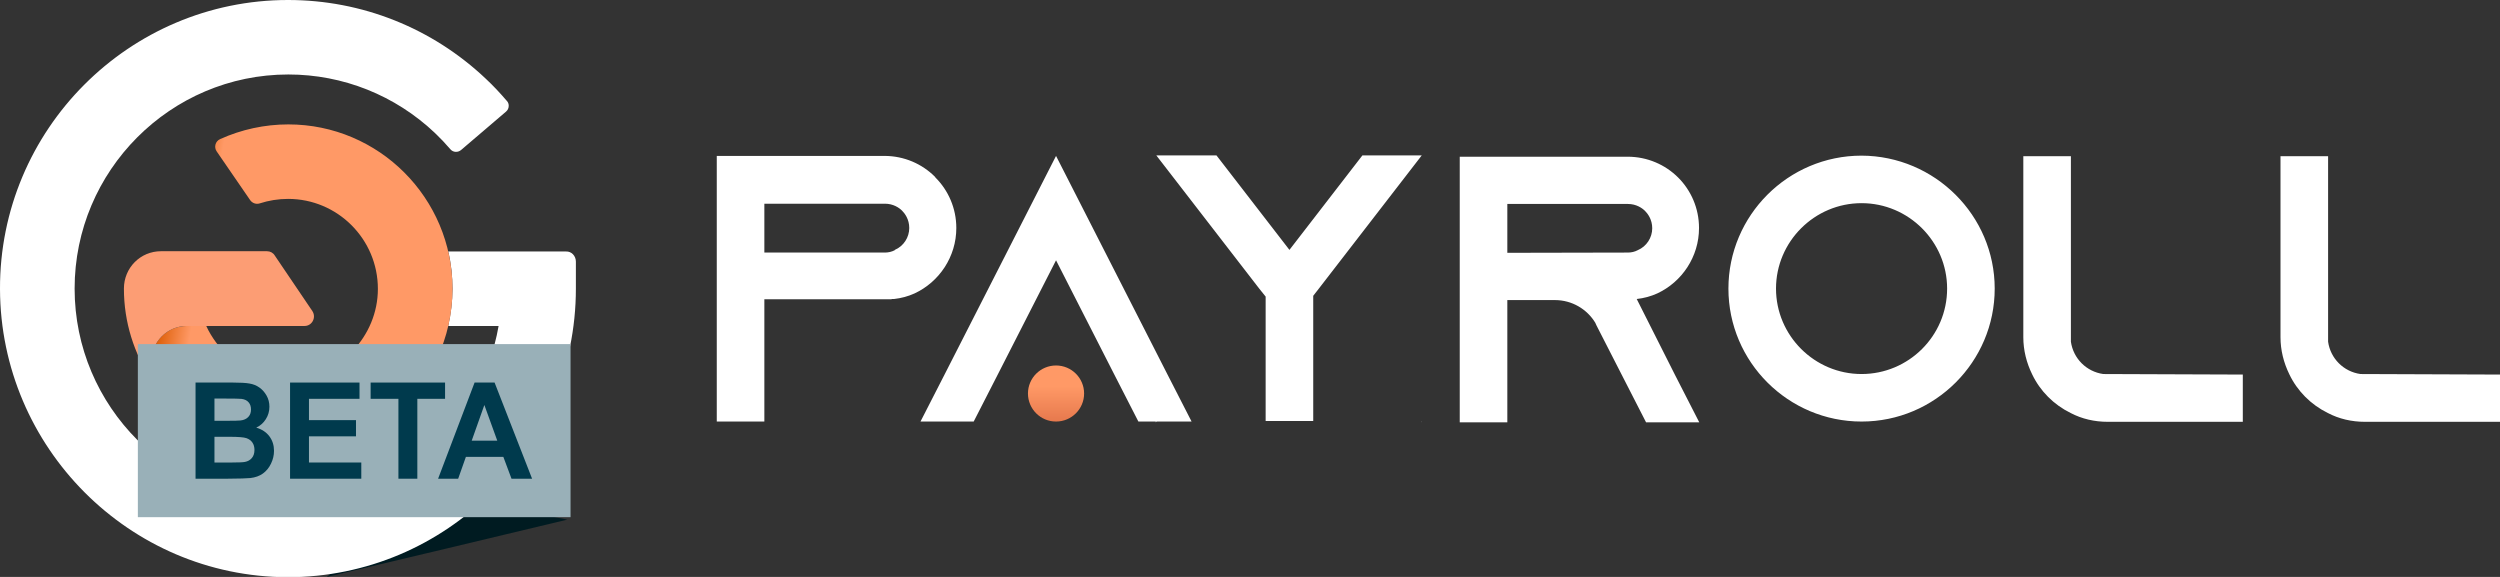 <svg width="260" height="60" viewBox="0 0 260 60" fill="none" xmlns="http://www.w3.org/2000/svg">
<rect x="0" y="0" width="260" height="60" fill="#333333" stroke="none"/>
<g clip-path="url(#clip0_55555_66228)">
<path d="M109.828 43.841C111.44 43.841 112.747 42.535 112.747 40.925C112.747 39.315 111.44 38.01 109.828 38.01C108.215 38.01 106.908 39.315 106.908 40.925C106.908 42.535 108.215 43.841 109.828 43.841Z" fill="url(#paint0_linear_55555_66228)"/>
<path d="M97.288 18.464C98.623 19.796 99.457 21.657 99.457 23.711C99.457 26.71 97.677 29.32 95.119 30.514C94.452 30.819 93.729 31.013 92.978 31.097C92.895 31.097 92.811 31.097 92.728 31.097V31.125H79.493V43.841H74.544V16.215H91.977C94.035 16.215 95.898 17.048 97.232 18.38L97.288 18.464ZM93.062 25.988C93.979 25.599 94.563 24.683 94.563 23.711C94.563 22.795 94.091 22.184 93.812 21.907C93.507 21.601 92.895 21.185 92.033 21.185H79.493V26.266H92.033C92.394 26.266 92.756 26.182 93.062 26.016V25.988ZM123.925 43.841H118.392L115.861 38.899L109.828 27.071L103.794 38.899L101.264 43.841H95.731L98.261 38.899L109.828 16.215L121.394 38.899L123.925 43.841ZM120.199 43.841H120.282L120.199 43.924V43.841ZM147.864 16.159L137.16 30.014L136.576 30.764V43.785H131.627V30.847L130.959 30.014L120.255 16.159H126.511L134.101 25.988L141.692 16.159H147.864ZM147.837 43.841H147.864V43.924L147.837 43.841ZM174.195 38.982L176.725 43.924H171.192L168.662 38.982L166.021 33.818L165.91 33.568C165.048 32.152 163.491 31.208 161.711 31.208H156.762V43.924H151.813V16.298H169.274C171.331 16.298 173.194 17.131 174.529 18.464C175.864 19.796 176.698 21.657 176.698 23.711C176.698 26.71 174.918 29.32 172.36 30.514C171.693 30.819 170.97 31.013 170.219 31.097L174.195 38.982ZM169.302 26.266C169.663 26.266 170.025 26.182 170.33 26.016C171.248 25.627 171.832 24.711 171.832 23.739C171.832 22.823 171.359 22.212 171.081 21.934C170.775 21.629 170.164 21.212 169.302 21.212H156.762V26.293L169.302 26.266ZM207.449 30.014C207.449 37.621 201.249 43.841 193.603 43.841C185.984 43.841 179.756 37.649 179.756 30.014C179.756 22.406 185.957 16.187 193.603 16.187C201.221 16.215 207.449 22.406 207.449 30.014ZM202.5 30.014C202.5 25.127 198.496 21.129 193.603 21.129C188.709 21.129 184.705 25.127 184.705 30.014C184.705 34.901 188.709 38.899 193.603 38.899C198.496 38.899 202.5 34.928 202.5 30.014ZM233.252 38.954V43.869H219.211C217.821 43.869 216.514 43.563 215.346 42.952C213.594 42.092 212.176 40.676 211.342 38.926C210.758 37.733 210.425 36.428 210.425 35.067V16.242H215.374V35.539C215.624 37.288 216.986 38.649 218.738 38.899L233.252 38.954ZM260 38.954V43.869H245.959C244.568 43.869 243.262 43.563 242.094 42.952C240.342 42.092 238.924 40.676 238.09 38.926C237.506 37.733 237.172 36.428 237.172 35.067V16.242H242.122V35.539C242.372 37.288 243.734 38.649 245.486 38.899L260 38.954Z" fill="white"/>
<path d="M59 54.041C50.6 56.057 42.4 58.014 34 60C35 59.097 35.8 58.345 36.65 57.592C38.15 56.238 39.6 54.884 41.1 53.559C41.3 53.379 41.8 53.198 42.2 53.168C44.9 53.108 47.6 53.138 50.3 53.018C53.25 52.897 56 53.409 59 54.041Z" fill="#001B21"/>
<path d="M59.892 27.21V30.014C59.892 46.59 46.422 60.056 29.877 60.028C13.442 59.972 0.055 46.534 -1.26379e-05 30.069C-0.055 13.494 13.414 0 29.96 0C37.637 0 44.953 2.915 50.524 8.191C51.3 8.913 52.021 9.69 52.713 10.495C52.852 10.634 52.907 10.828 52.907 10.995C52.907 11.217 52.824 11.439 52.63 11.606L47.947 15.604C47.614 15.882 47.115 15.854 46.838 15.521C46.339 14.938 45.785 14.354 45.23 13.827C41.101 9.912 35.669 7.746 29.987 7.746C17.737 7.746 7.76 17.742 7.76 30.014C7.76 42.286 17.737 52.281 29.987 52.281C40.768 52.281 50.025 44.452 51.854 33.901H46.616C46.893 32.651 47.06 31.347 47.06 30.042C47.06 28.737 46.921 27.404 46.616 26.155H58.866C59.42 26.127 59.892 26.599 59.892 27.21Z" fill="white"/>
<path d="M36.694 36.483C35.004 38.26 32.593 39.371 29.96 39.371C26.911 39.371 24.195 37.899 22.477 35.622C22.089 35.095 21.728 34.512 21.451 33.901H19.428C17.377 33.901 15.742 35.567 15.742 37.594V39.482C15.797 39.565 15.853 39.676 15.936 39.759C19.012 44.23 24.167 47.145 29.987 47.145C34.255 47.145 38.136 45.562 41.129 42.98C44.759 39.843 47.06 35.206 47.06 30.042C47.06 20.602 39.41 12.938 29.987 12.938C27.521 12.938 25.11 13.466 22.892 14.466C22.393 14.688 22.227 15.299 22.532 15.743L26.024 20.824C26.246 21.129 26.634 21.268 26.994 21.157C27.936 20.852 28.934 20.685 29.96 20.685C35.115 20.685 39.3 24.877 39.3 30.042C39.3 32.513 38.302 34.789 36.694 36.483Z" fill="url(#paint1_linear_55555_66228)"/>
<path d="M16.74 26.127H27.77C28.103 26.127 28.408 26.293 28.574 26.571L32.482 32.346C32.925 33.013 32.454 33.901 31.678 33.901H21.451H19.428C17.377 33.901 15.742 35.567 15.742 37.594V39.482C13.941 36.761 12.887 33.512 12.887 30.014C12.887 27.848 14.606 26.127 16.74 26.127Z" fill="#FC9D74"/>
<path d="M59.337 35.786H14.337V53.786H59.337V35.786Z" fill="#99B0B8"/>
<path d="M20.337 39.786H24.231C25.002 39.786 25.576 39.82 25.952 39.888C26.333 39.952 26.672 40.088 26.969 40.297C27.27 40.507 27.521 40.786 27.72 41.136C27.919 41.482 28.019 41.871 28.019 42.303C28.019 42.771 27.895 43.201 27.647 43.592C27.403 43.983 27.071 44.276 26.65 44.472C27.244 44.649 27.7 44.952 28.019 45.379C28.338 45.807 28.497 46.309 28.497 46.887C28.497 47.342 28.393 47.785 28.185 48.217C27.981 48.644 27.7 48.988 27.341 49.247C26.987 49.502 26.548 49.658 26.026 49.718C25.698 49.754 24.907 49.777 23.653 49.786H20.337V39.786ZM22.304 41.45V43.763H23.593C24.36 43.763 24.836 43.751 25.022 43.728C25.359 43.688 25.622 43.569 25.813 43.374C26.008 43.174 26.105 42.912 26.105 42.589C26.105 42.28 26.021 42.03 25.853 41.839C25.689 41.643 25.443 41.525 25.115 41.484C24.92 41.462 24.36 41.45 23.434 41.45H22.304ZM22.304 45.427V48.101H24.125C24.834 48.101 25.284 48.08 25.474 48.039C25.766 47.985 26.003 47.853 26.185 47.644C26.371 47.43 26.464 47.146 26.464 46.791C26.464 46.491 26.393 46.236 26.252 46.027C26.11 45.818 25.904 45.666 25.634 45.57C25.368 45.475 24.787 45.427 23.892 45.427H22.304Z" fill="#003A4D"/>
<path d="M30.166 49.786V39.786H37.389V41.477H32.132V43.694H37.023V45.379H32.132V48.101H37.575V49.786H30.166Z" fill="#003A4D"/>
<path d="M41.436 49.786V41.477H38.545V39.786H46.287V41.477H43.403V49.786H41.436Z" fill="#003A4D"/>
<path d="M55.337 49.786H53.197L52.347 47.514H48.453L47.649 49.786H45.562L49.357 39.786H51.437L55.337 49.786ZM51.716 45.829L50.373 42.119L49.058 45.829H51.716Z" fill="#003A4D"/>
</g>
<defs>
<linearGradient id="paint0_linear_55555_66228" x1="109.774" y1="45.518" x2="109.774" y2="40.174" gradientUnits="userSpaceOnUse">
<stop stop-color="#DB6A42"/>
<stop offset="1" stop-color="#FF9966"/>
</linearGradient>
<linearGradient id="paint1_linear_55555_66228" x1="17.395" y1="27.787" x2="46.77" y2="32.958" gradientUnits="userSpaceOnUse">
<stop stop-color="#DB5A00"/>
<stop offset="0.12" stop-color="#FF9966"/>
</linearGradient>
<clipPath id="clip0_55555_66228">
<rect width="260" height="60" fill="white"/>
</clipPath>
</defs>
</svg>
